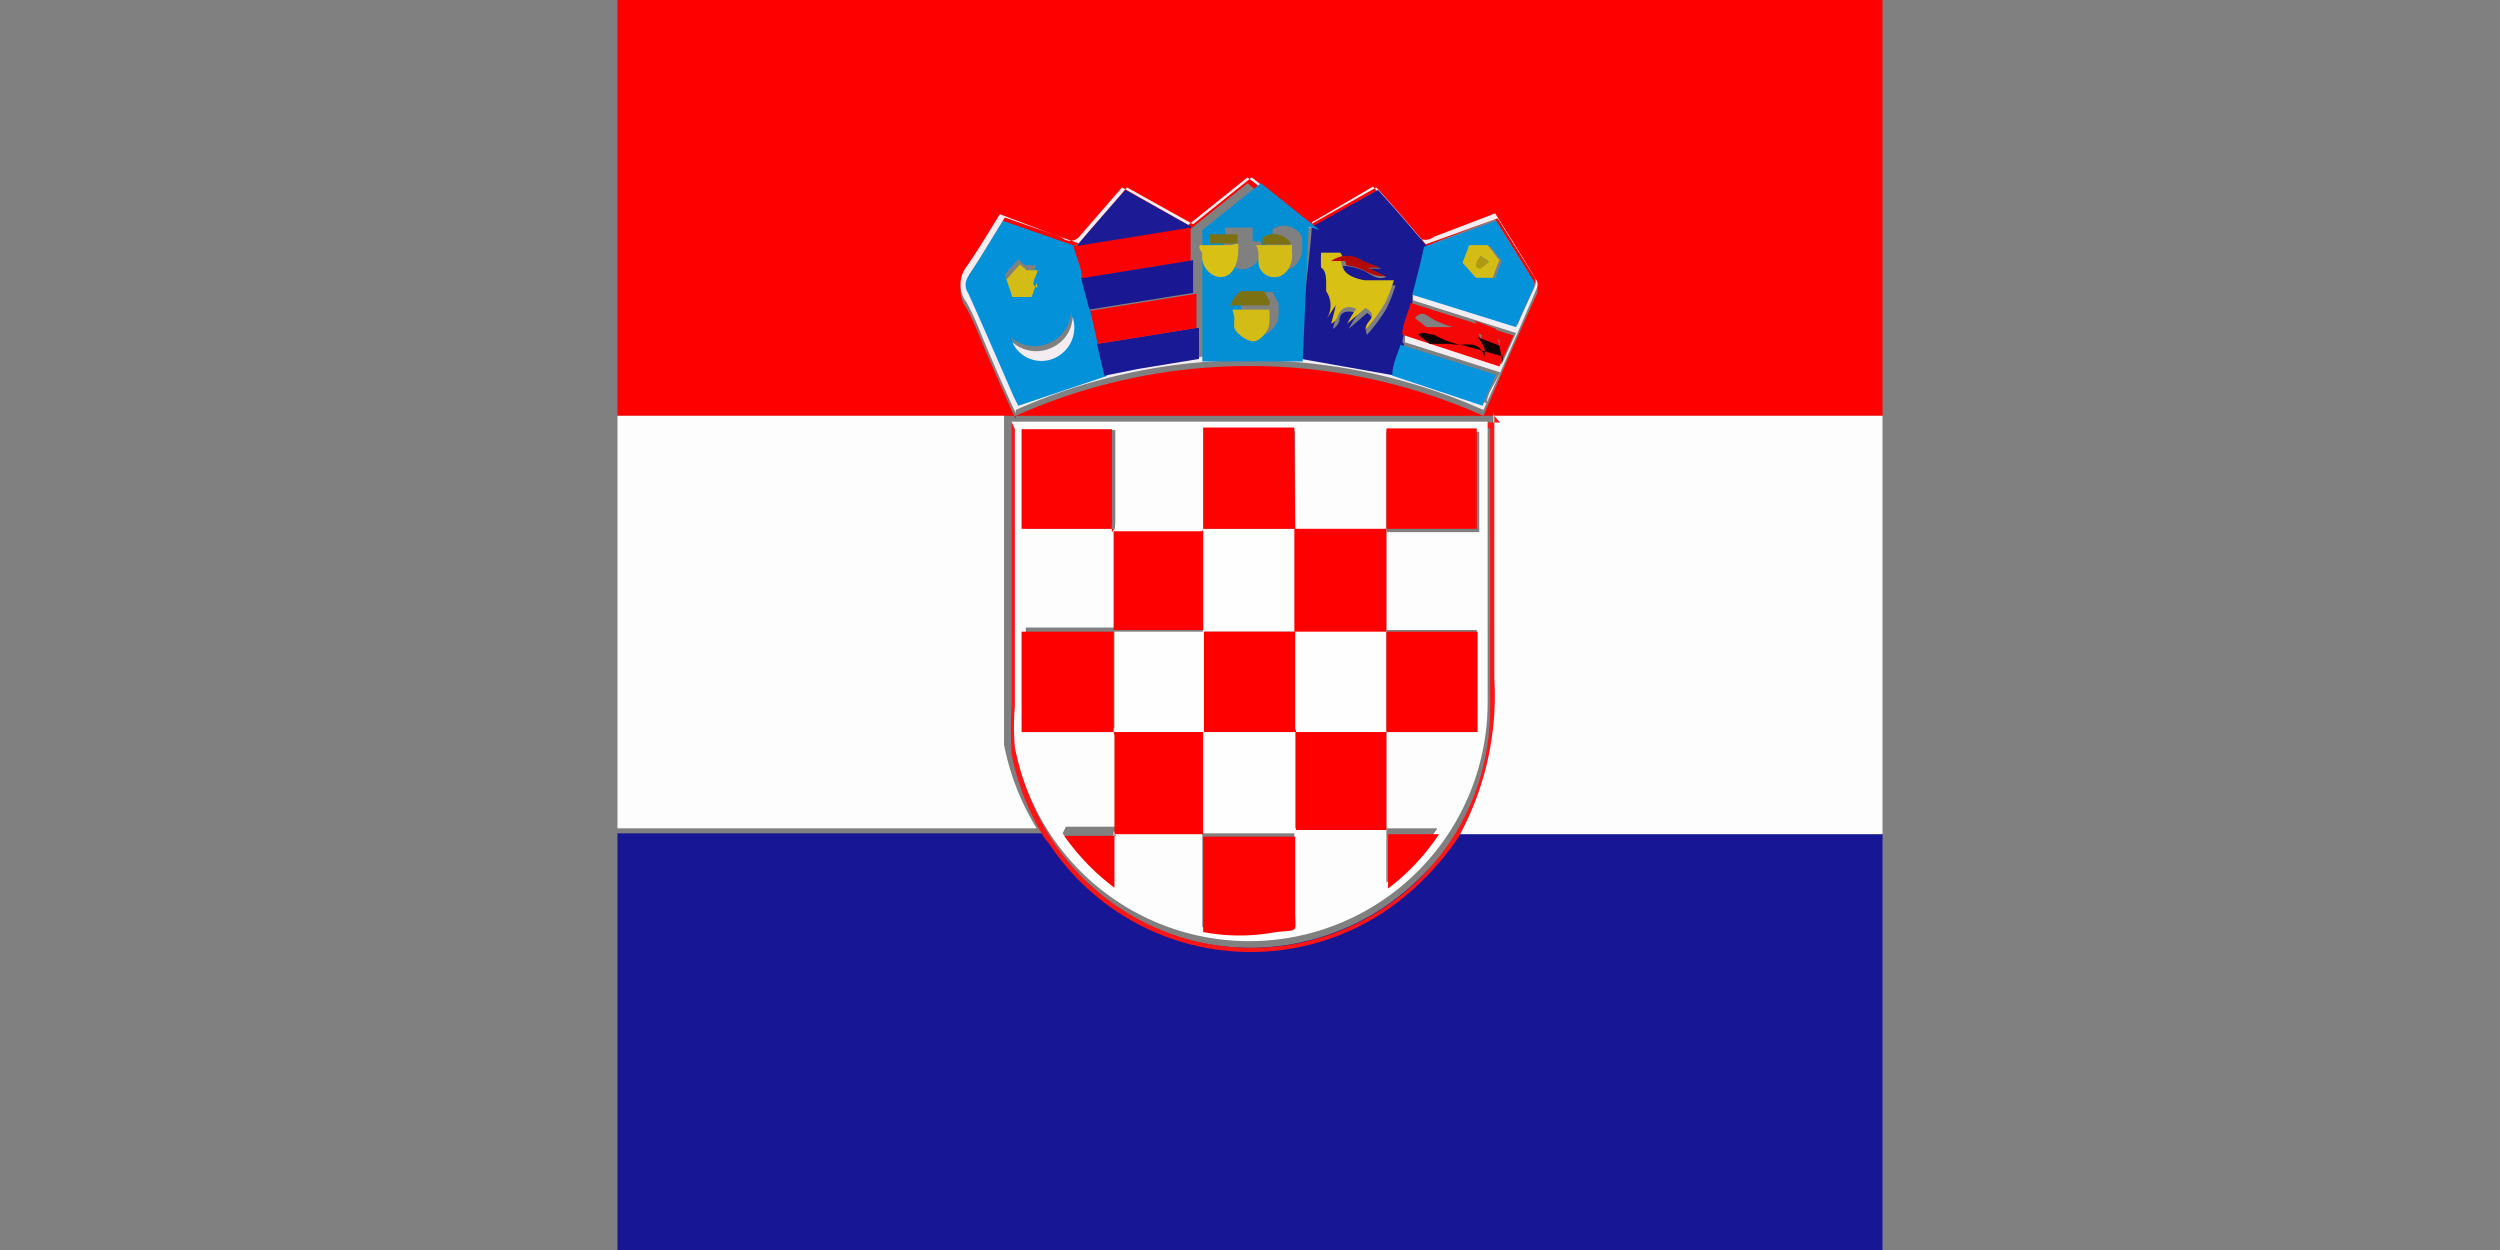 <svg id="Warstwa_1" data-name="Warstwa 1" xmlns="http://www.w3.org/2000/svg" xmlns:xlink="http://www.w3.org/1999/xlink" viewBox="0 0 29.88 14.94"><rect x="0" y="0" width="29.88" height="14.94" fill="#808080" stroke="none"/><defs><style>.cls-1{fill:none;}.cls-2{clip-path:url(#clip-path);}.cls-3{fill:#171795;}.cls-4{fill:#fe0000;}.cls-5{fill:#fefdfd;}.cls-6{clip-path:url(#clip-path-2);}.cls-7{fill:#fb1517;}.cls-8{fill:#f3edf1;}.cls-9{fill:#0392da;}.cls-10{fill:#191992;}.cls-11{fill:#048fd5;}.cls-12{fill:#0492da;}.cls-13{fill:#fa0103;}.cls-14{fill:#0594dd;}.cls-15{fill:#1a1995;}.cls-16{fill:#1d1a95;}.cls-17{fill:#f50707;}.cls-18{fill:#fefefe;}.cls-19{fill:#fe0101;}.cls-20{fill:#fe7a7a;}.cls-21{fill:#1a1793;}.cls-22{fill:#d3bc15;}.cls-23{fill:#ad9a10;}.cls-24{fill:#d9c015;}.cls-25{fill:#b20905;}.cls-26{fill:#7c7112;}.cls-27{fill:#140202;}</style><clipPath id="clip-path" transform="translate(-727.43 -537.68)"><rect class="cls-1" x="734.81" y="537.68" width="15.12" height="14.94"/></clipPath><clipPath id="clip-path-2" transform="translate(-727.43 -537.68)"><rect class="cls-1" x="734.81" y="537.59" width="15.12" height="15.12"/></clipPath></defs><title>Croatia</title><g class="cls-2"><path class="cls-3" d="M757.31,547.64v5H727.43v-5H739.9l.07.09a2.89,2.89,0,0,0,4.12.71,3.39,3.39,0,0,0,.76-.8h12.46" transform="translate(-727.43 -537.68)"/><path class="cls-4" d="M727.43,542.65v-5h29.88v5H727.43m12.14,0a6.86,6.86,0,0,1,5.59,0l0,0c.21-.49.43-1,.64-1.46a.11.11,0,0,0,0-.08c-.16-.27-.33-.54-.5-.81l-.73.28a.17.17,0,0,1-.21,0c-.17-.21-.34-.4-.52-.6l-.7.41c-.07,0-.11,0-.17,0s-.41-.35-.63-.52l-.71.57-.79-.45-.52.6a.15.15,0,0,1-.2,0l-.74-.28c-.13.21-.26.43-.4.63a.35.35,0,0,0,0,.42c.1.18.17.38.25.56s.22.51.34.77" transform="translate(-727.43 -537.68)"/><path class="cls-5" d="M727.43,542.65h12s0,.09,0,.13V546c0,.19,0,.38,0,.58a3,3,0,0,0,.39,1H727.43Z" transform="translate(-727.43 -537.68)"/></g><g class="cls-6"><path class="cls-5" d="M745.29,542.65h12v5H744.85a3.5,3.5,0,0,0,.43-1.9c0-1,0-2,0-3,0,0,0-.09,0-.14" transform="translate(-727.43 -537.68)"/><path class="cls-7" d="M745.29,542.65c0,.05,0,.09,0,.14,0,1,0,2,0,3a3.5,3.5,0,0,1-.43,1.9,3.39,3.39,0,0,1-.76.8,2.89,2.89,0,0,1-4.12-.71l-.07-.09a3,3,0,0,1-.39-1,5.65,5.65,0,0,1,0-.58v-3.24s0-.09,0-.14h5.84m-5.77.07v.09c0,1.1,0,2.21,0,3.31a2.7,2.7,0,0,0,0,.49,2.85,2.85,0,0,0,5.65-.52v-3.27s0-.07,0-.1Z" transform="translate(-727.43 -537.68)"/><path class="cls-8" d="M739.57,542.62c-.12-.26-.23-.51-.34-.77s-.15-.38-.25-.56a.35.35,0,0,1,0-.42c.14-.2.27-.42.4-.63l.74.28a.15.15,0,0,0,.2,0l.52-.6.79.45.71-.57c.22.17.43.34.63.52s.1,0,.17,0l.7-.41c.18.2.35.39.52.6a.17.17,0,0,0,.21,0l.73-.28c.17.27.34.54.5.81a.11.11,0,0,1,0,.08c-.21.49-.43,1-.64,1.46l0,0a6.86,6.86,0,0,0-5.59,0m.73-2h0l-.86-.3c-.14.22-.27.45-.42.67a.18.18,0,0,0,0,.19c.19.42.37.84.55,1.25l.05.1,1.07-.36.4-.08.73-.11H743l1.12.2,1.08.36c0-.11.09-.22.16-.37l-1.14-.36a.5.5,0,0,0,0-.12l1.16.38.17-.37-1.23-.39s0-.07,0-.1l1.25.39c.06-.15.14-.31.21-.47a.22.22,0,0,0,0-.08l-.45-.72-.86.31c-.19-.23-.39-.46-.59-.68l-.78.44-.71-.56-.7.56-.79-.44-.58.67" transform="translate(-727.43 -537.68)"/><path class="cls-5" d="M739.52,542.72h5.69s0,.07,0,.1v3.27a2.85,2.85,0,0,1-5.65.52,2.7,2.7,0,0,1,0-.49c0-1.1,0-2.21,0-3.31Zm.61,4.92h0v0a3,3,0,0,0,.61.62c0-.13,0-.24,0-.36s0-.18,0-.28h1.06c0,.05,0,.09,0,.14v1a2.33,2.33,0,0,0,.87,0c.28,0,.22,0,.23-.25v-.35c0-.19,0-.38,0-.58H744c0,.07,0,.13,0,.19v.46a2.67,2.67,0,0,0,.61-.65H744a.08.08,0,0,0,0,0v-1.17h1.08v-1.2H744v-1.17a.05.05,0,0,0,0,0h1.11v-1.2H744s0,.08,0,.12v.84c0,.08,0,.16,0,.24h-1.09v-1.21h-1.09v.88c0,.11,0,.22,0,.33h-1.06a.36.36,0,0,1,0-.1c0-.32,0-.65,0-1,0,0,0-.08,0-.12h-1.08V544h1.11l0,0c0,.39,0,.79,0,1.18h-1.1v1.2h1.1c0,.39,0,.79,0,1.18a.05.05,0,0,0,0,0h-.62" transform="translate(-727.43 -537.68)"/><path class="cls-9" d="M740.67,542.17l-1.07.36-.05-.1c-.18-.41-.36-.83-.55-1.25a.17.17,0,0,1,0-.19c.15-.22.28-.45.42-.67l.86.3c0,.13.07.26.1.39l.09.38c0,.14.07.27.1.4l.09.38m-.85-1.11,0,0c-.15,0,0-.14,0-.21l-.13,0-.08-.07-.16.18.07.21.23,0,.06-.17m-.29.71a.38.38,0,0,0,.48.2.4.4,0,0,0,.24-.5.42.42,0,0,1-.26.37.43.43,0,0,1-.46-.07m0,0h0v0" transform="translate(-727.43 -537.68)"/><path class="cls-10" d="M744.31,541.2s0,.06,0,.1-.06.25-.1.38,0,.08,0,.12-.07.24-.1.37l-1.13-.2c0-.52.09-1.05.13-1.58l.79-.44c.2.22.4.45.59.68,0,.19-.09.38-.14.57m-1-.44-.06,0c0,.07,0,.12,0,.18s.09.1.07.18,0,.07,0,.1a.29.29,0,0,1-.06.34l0,0,.12-.18,0,0-.06.23a.16.16,0,0,0,.08-.1c0-.11.1-.13.22-.08a1.74,1.74,0,0,0-.11.18v0l.22-.19c.16.11-.07.14,0,.26a2.06,2.06,0,0,0,.23-.31,2,2,0,0,0,.11-.28l-.35,0c-.17,0-.25-.1-.28-.23l.11,0-.06,0a.73.73,0,0,1,.21.06c.13.08.17.1.26.07l-.21-.1v0l.15,0-.21-.08a.32.32,0,0,0-.38,0" transform="translate(-727.43 -537.68)"/><path class="cls-11" d="M743.07,540.39,743,542H741.8c0-.12,0-.25,0-.37l0-.41c0-.13,0-.26,0-.39l0-.4h0l.7-.56.7.56m-.91,1h0l0,0,0,0s0,0,0,.07.15.18.23.18.19-.13.19-.21a1,1,0,0,0,0-.17l-.07-.13h-.28a.47.47,0,0,0-.1.11s0,0,0,.06h0v0m.36-.82h-.06c0,.1,0,.22.07.31a.19.19,0,0,0,.3,0,.3.3,0,0,0,.06-.24.24.24,0,0,0,0-.08.24.24,0,0,0-.35-.09v.08m-.24.06a.64.64,0,0,0,0-.07h0a.46.46,0,0,0,0-.09l-.33,0a1,1,0,0,1,0,.12c-.12,0,0,.07,0,.1a.25.25,0,0,0,.19.28c.16,0,.28-.14.24-.33" transform="translate(-727.43 -537.68)"/><path class="cls-12" d="M744.31,541.2c.05-.19.1-.38.14-.57l.86-.31.45.72a.22.22,0,0,1,0,.08c-.07.16-.15.32-.21.47l-1.25-.39m1-.18a2.32,2.32,0,0,1,.08-.22l-.14-.18-.22,0-.08.21.16.18c0-.08.13-.06.2,0" transform="translate(-727.43 -537.68)"/><path class="cls-13" d="M741.66,540.4l0,.4-1.3.21c0-.13-.07-.26-.1-.39h0l1.36-.22" transform="translate(-727.43 -537.68)"/><path class="cls-14" d="M744.07,542.17c0-.13.06-.25.1-.37l1.14.36c-.07.15-.12.26-.16.37l-1.08-.36" transform="translate(-727.43 -537.68)"/><path class="cls-15" d="M741.76,541.6c0,.12,0,.25,0,.37l-.73.12-.4.08-.09-.38,1.18-.19" transform="translate(-727.43 -537.68)"/><path class="cls-16" d="M741.66,540.4l-1.36.22c.19-.23.39-.45.58-.67l.79.44h0" transform="translate(-727.43 -537.68)"/><path class="cls-17" d="M744.19,541.68c0-.13.07-.25.1-.38l1.23.39-.17.37-1.16-.38m1.16.13a.19.19,0,0,0,0-.07l-.46-.13a1.11,1.11,0,0,1-.36-.13c-.08-.06-.12-.07-.19,0l.14.11-.12,0v0l.22,0v0l-.08,0v0h.31v0l-.08,0c.14,0,.34-.07.4.15a.17.17,0,0,0,0-.1.51.51,0,0,0-.08-.13l.26.1" transform="translate(-727.43 -537.68)"/><path class="cls-18" d="M740.74,545.23h1.07V544h1.1c0,.08,0,.16,0,.23,0,.32,0,.65,0,1h-1.09v.5c0,.24,0,.47,0,.7h-1.07c0-.19,0-.39,0-.58s0-.42,0-.62" transform="translate(-727.43 -537.68)"/><path class="cls-19" d="M742.91,544h-1.1c0-.11,0-.22,0-.33v-.88h1.09Z" transform="translate(-727.43 -537.68)"/><path class="cls-18" d="M744,545.23h0c0,.12,0,.23,0,.35,0,.29,0,.57,0,.85h-1.1c0-.4,0-.81,0-1.22H744" transform="translate(-727.43 -537.68)"/><path class="cls-4" d="M742.9,546.43H744v1.17a.08.08,0,0,1,0,0h-1.08v-1.21Z" transform="translate(-727.43 -537.68)"/><path class="cls-19" d="M744,544c0-.08,0-.16,0-.24v-.84s0-.08,0-.12h1.08V544H744" transform="translate(-727.43 -537.68)"/><path class="cls-19" d="M740.75,544h-1.11v-1.19h1.08s0,.08,0,.12v1a.52.52,0,0,0,0,.11h0" transform="translate(-727.43 -537.68)"/><path class="cls-4" d="M744,546.43c0-.28,0-.56,0-.85,0-.12,0-.23,0-.35h1.09v1.2Z" transform="translate(-727.43 -537.68)"/><path class="cls-4" d="M740.74,545.23c0,.2,0,.41,0,.62s0,.39,0,.58h-1.1v-1.2Z" transform="translate(-727.43 -537.68)"/><path class="cls-4" d="M744,545.23h-1.1c0-.32,0-.65,0-1,0-.07,0-.15,0-.23H744a.05.05,0,0,1,0,0v1.17" transform="translate(-727.43 -537.68)"/><path class="cls-4" d="M740.74,546.43h1.07c0,.29,0,.58,0,.87,0,.11,0,.23,0,.35h-1.06a.05.05,0,0,1,0,0c0-.39,0-.79,0-1.18" transform="translate(-727.43 -537.68)"/><path class="cls-19" d="M742.91,547.64c0,.2,0,.39,0,.58v.35c0,.27.05.22-.23.25a2.33,2.33,0,0,1-.87,0v-1s0-.09,0-.14h1.1Z" transform="translate(-727.43 -537.68)"/><path class="cls-4" d="M741.81,544v1.21h-1.07c0-.39,0-.79,0-1.18l0,0h1.06" transform="translate(-727.43 -537.68)"/><path class="cls-19" d="M740.75,547.65c0,.1,0,.19,0,.28s0,.23,0,.36a2.7,2.7,0,0,1-.6-.62v0h.62" transform="translate(-727.43 -537.68)"/><path class="cls-19" d="M744,547.65h.63a2.67,2.67,0,0,1-.61.65v-.46c0-.06,0-.12,0-.19h0" transform="translate(-727.43 -537.68)"/><path class="cls-20" d="M740.13,547.64v0h0" transform="translate(-727.43 -537.68)"/><path class="cls-21" d="M740.39,541l1.3-.21c0,.13,0,.26,0,.39l-1.24.2-.1-.38" transform="translate(-727.43 -537.68)"/><path class="cls-13" d="M740.49,541.39l1.24-.2,0,.41-1.18.19-.09-.4" transform="translate(-727.43 -537.68)"/><path class="cls-22" d="M739.82,541.06l-.06.17-.23,0-.07-.21.16-.18.08.07.13,0c0,.07-.11.17,0,.21l0,0m-.1,0h0" transform="translate(-727.43 -537.68)"/><path class="cls-8" d="M739.53,541.77a.43.43,0,0,0,.46.07.42.42,0,0,0,.26-.37.4.4,0,0,1-.24.5.38.38,0,0,1-.48-.2" transform="translate(-727.43 -537.68)"/><path class="cls-8" d="M739.5,541.74v0h0" transform="translate(-727.43 -537.68)"/><path class="cls-23" d="M739.82,541.06l0,0,0,0" transform="translate(-727.43 -537.68)"/><path class="cls-24" d="M743.51,540.8l.06,0-.11,0c0,.13.11.2.28.23l.35,0a2,2,0,0,1-.11.28,2.06,2.06,0,0,1-.23.31c0-.12.18-.15,0-.26l-.22.19v0a1.74,1.74,0,0,1,.11-.18c-.12-.05-.18,0-.22.08a.16.16,0,0,1-.08.1l.06-.23,0,0-.12.18,0,0a.3.3,0,0,0,0-.34s0-.06,0-.1,0-.15-.06-.18a1.49,1.49,0,0,1,0-.18l.06,0,.17,0" transform="translate(-727.43 -537.68)"/><path class="cls-25" d="M743.51,540.8l-.17,0a.32.32,0,0,1,.38,0l.21.08-.15,0v0l.21.1c-.09,0-.13,0-.26-.07a.73.73,0,0,0-.21-.06" transform="translate(-727.43 -537.68)"/><path class="cls-24" d="M742.23,540.59h0a.64.64,0,0,1,0,.07c0,.19-.08.35-.24.33a.25.25,0,0,1-.19-.28s-.08-.11,0-.1h.34" transform="translate(-727.43 -537.68)"/><path class="cls-22" d="M742.87,540.6a.31.31,0,0,1,0,.08.3.3,0,0,1-.06.24.19.19,0,0,1-.3,0c-.08-.09,0-.21-.07-.31h.41m-.17.11v-.05h0l0,0,.06,0v0h-.06m-.06,0s0,0,0,0h0s0,0,0,0h0" transform="translate(-727.43 -537.68)"/><path class="cls-22" d="M742.16,541.38h0s.05,0,.07,0h.37a.88.88,0,0,1,0,.17c0,.08-.11.21-.19.21s-.23-.11-.23-.18,0,0,0-.07a.09.09,0,0,0,0-.05v0m.3,0v-.06l-.15,0v0l.15,0" transform="translate(-727.43 -537.68)"/><path class="cls-26" d="M742.6,541.33h-.37s0,0-.07,0,0,0,0-.06a.47.47,0,0,1,.1-.11h.28l.07.13" transform="translate(-727.43 -537.68)"/><path class="cls-26" d="M742.23,540.59h-.34a.65.65,0,0,0,0-.11h.33a.46.46,0,0,1,0,.09" transform="translate(-727.43 -537.68)"/><path class="cls-26" d="M742.87,540.6h-.35v-.08a.24.24,0,0,1,.35.09" transform="translate(-727.43 -537.68)"/><path class="cls-26" d="M742.28,540.65a.64.64,0,0,0,0-.07.64.64,0,0,1,0,.07" transform="translate(-727.43 -537.68)"/><path class="cls-26" d="M742.16,541.41v.05l0,0,0,0" transform="translate(-727.43 -537.68)"/><path class="cls-26" d="M742.16,541.38v0" transform="translate(-727.43 -537.68)"/><path class="cls-22" d="M745.27,541c-.07,0-.15,0-.2,0l-.16-.18.08-.21.22,0,.14.18a2.32,2.32,0,0,0-.08.22m-.15-.28c0,.06-.09.12,0,.15l.1-.08-.11-.07" transform="translate(-727.43 -537.68)"/><path class="cls-27" d="M745.35,541.81l-.26-.1a.51.51,0,0,1,.08.13.17.17,0,0,1,0,.1c-.06-.22-.26-.11-.4-.15l.08,0v0h-.31v0l.08,0v0l-.22,0v0l.12,0-.14-.11c.07-.05.11,0,.19,0a1.11,1.11,0,0,0,.36.13l.46.13a.19.19,0,0,1,0,.07" transform="translate(-727.43 -537.68)"/><path class="cls-4" d="M742.91,545.21c0,.41,0,.82,0,1.22h-1.09c0-.23,0-.46,0-.69v-.51h.75l.34,0" transform="translate(-727.43 -537.68)"/><path class="cls-18" d="M741.81,546.43h1.1v1.21h-1.1c0-.12,0-.24,0-.35,0-.29,0-.58,0-.87" transform="translate(-727.43 -537.68)"/><polyline class="cls-23" points="12.29 3.33 12.3 3.34 12.29 3.34 12.29 3.34 12.29 3.33"/><path class="cls-23" d="M742.7,540.71h.06v0Z" transform="translate(-727.43 -537.68)"/><path class="cls-23" d="M742.64,540.72h0s0,0,0,0h0s0,0,0,0" transform="translate(-727.43 -537.68)"/><path class="cls-23" d="M742.7,540.71l0,0h0a.43.43,0,0,0,0,.05Z" transform="translate(-727.43 -537.68)"/><path class="cls-23" d="M742.46,541.43l-.15,0v0l.15,0v.06" transform="translate(-727.43 -537.68)"/><path class="cls-23" d="M745.12,540.74l.11.07-.1.08c-.1,0-.06-.09,0-.15" transform="translate(-727.43 -537.68)"/></g></svg>